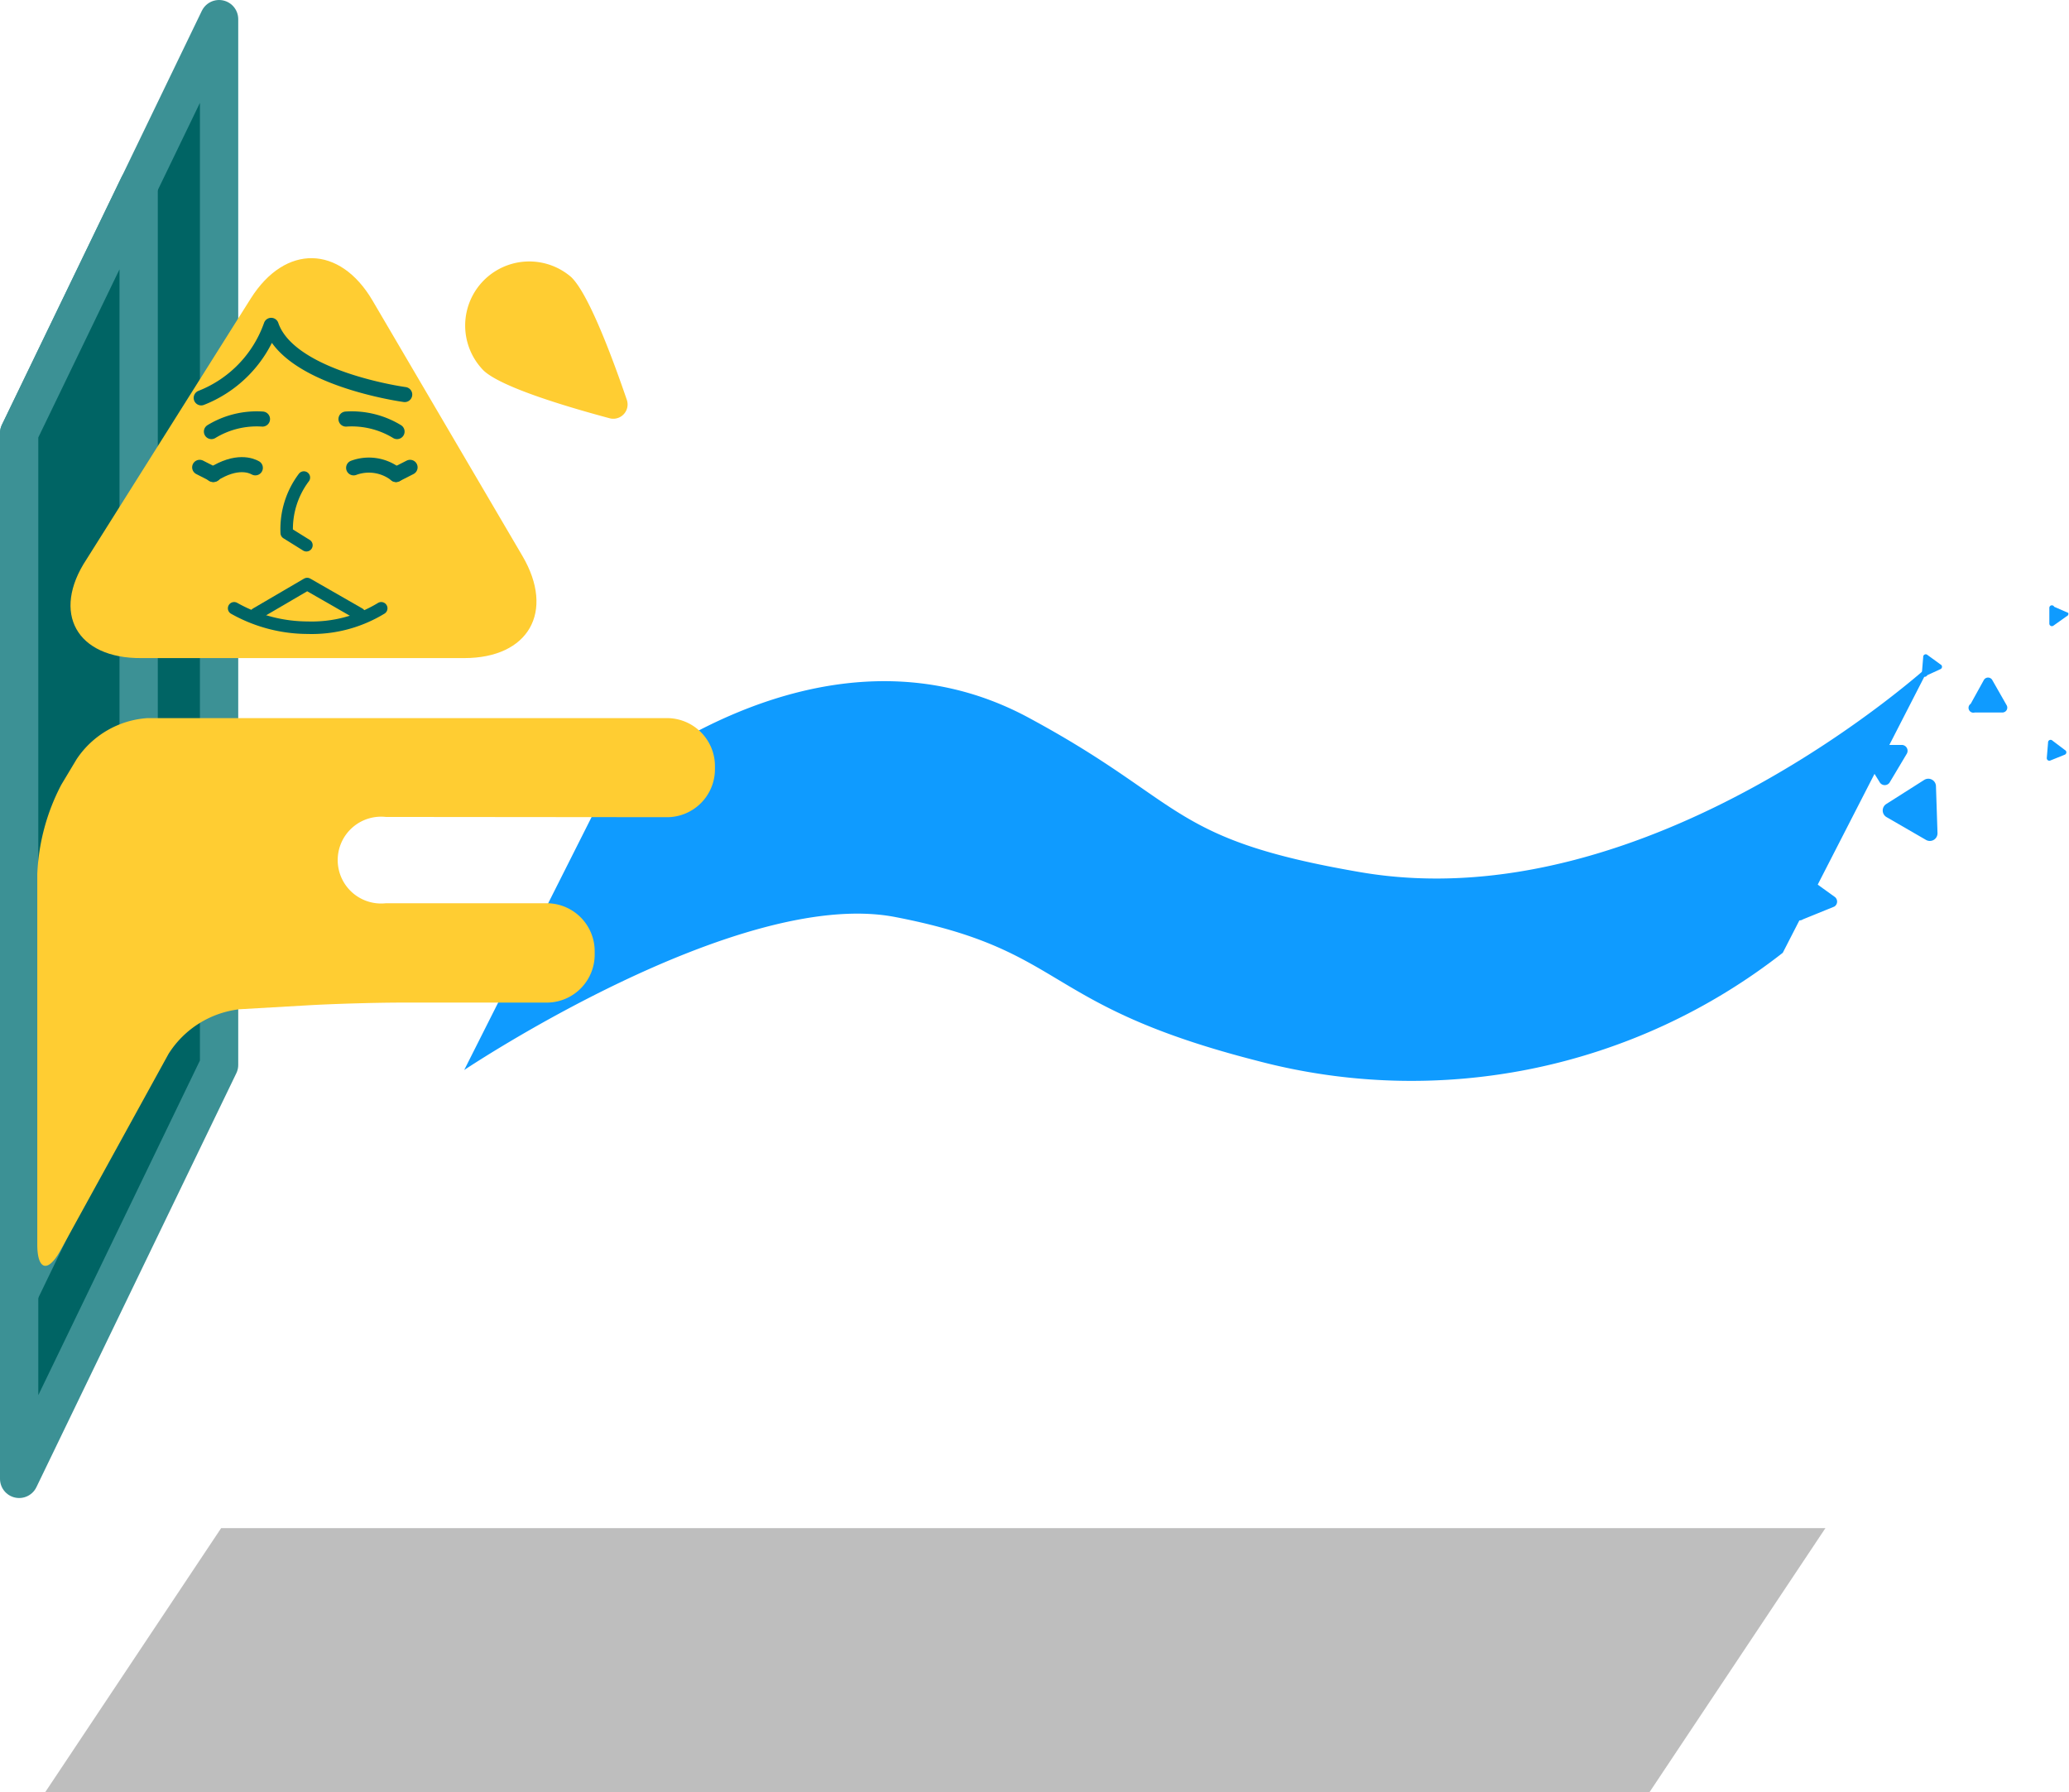 <svg xmlns="http://www.w3.org/2000/svg" viewBox="0 0 81.03 70.18"><defs><style>.cls-1{fill:#006464;stroke:#3c9195;stroke-width:1.5px;}.cls-1,.cls-4,.cls-5,.cls-6{stroke-linecap:round;}.cls-1,.cls-5,.cls-6{stroke-linejoin:round;}.cls-2{fill:#0f9bff;}.cls-3{fill:#ffcd32;}.cls-4,.cls-5,.cls-6{fill:none;stroke:#006464;}.cls-4,.cls-6{stroke-width:0.59px;}.cls-5{stroke-width:0.49px;}.cls-7{fill:#bebebe;}</style></defs><title>資產 10</title><g id="圖層_2" data-name="圖層 2"><g id="UI"><polygon class="cls-1" points="8.58 41.7 0.75 57.91 0.75 16.96 8.58 0.75 8.58 41.7"/><polygon class="cls-1" points="5.43 40.96 0.75 50.65 0.75 16.96 5.43 7.27 5.43 40.96"/><path class="cls-2" d="M18.18,41.9s10.66-7.14,16.83-6c6.87,1.31,5.66,3.45,14.23,5.64a23.59,23.59,0,0,0,20.58-4.23L75.62,26s-11,10.11-22.36,8.15c-7.51-1.29-6.81-2.71-12.89-6-8.33-4.57-16.74,2.93-16.74,2.93Z"/><path class="cls-2" d="M70.61,36l1.23-.5a.23.23,0,0,0,0-.39l-1.11-.8a.23.23,0,0,0-.36.16l-.12,1.31A.23.23,0,0,0,70.61,36Z"/><path class="cls-2" d="M74,30.65l.68-1.14a.23.23,0,0,0-.2-.34l-1.37,0a.23.23,0,0,0-.19.34l.69,1.11A.23.23,0,0,0,74,30.65Z"/><path class="cls-2" d="M77.34,27.9l1.09,0a.19.19,0,0,0,.16-.28l-.57-1a.19.19,0,0,0-.32,0l-.52.94A.19.19,0,0,0,77.34,27.9Z"/><path class="cls-2" d="M80.3,29.78l.57-.23a.1.1,0,0,0,0-.18L80.38,29a.1.1,0,0,0-.17.08l-.05.6A.1.1,0,0,0,80.3,29.78Z"/><path class="cls-2" d="M80.26,23.81l0,.61a.1.1,0,0,0,.16.08l.52-.37A.1.1,0,0,0,81,24l-.55-.24A.1.1,0,0,0,80.26,23.81Z"/><path class="cls-2" d="M75.48,26.44,76,26.2a.1.1,0,0,0,0-.18l-.51-.37a.1.1,0,0,0-.17.08l-.05.6A.1.1,0,0,0,75.48,26.44Z"/><path class="cls-2" d="M73.89,32l1.54.89a.3.3,0,0,0,.45-.27l-.06-1.83a.3.3,0,0,0-.46-.25l-1.48.94A.3.3,0,0,0,73.89,32Z"/><path class="cls-3" d="M26.15,32A1.88,1.88,0,0,0,28,30.11V30a1.88,1.88,0,0,0-1.88-1.88H5.78A3.62,3.62,0,0,0,3,29.73l-.6,1a8.27,8.27,0,0,0-.94,3.5v14.5c0,1,.41,1.14.91.23L6.6,41.27a3.8,3.8,0,0,1,2.79-1.75L12,39.37c1-.06,2.72-.11,3.75-.11h5.66a1.88,1.88,0,0,0,1.88-1.88v-.13a1.88,1.88,0,0,0-1.88-1.88H15.11a1.7,1.7,0,1,1,0-3.38Z"/><path class="cls-3" d="M24.55,15.66a.56.56,0,0,1-.67.72c-1.49-.4-4.22-1.19-4.94-1.87a2.51,2.51,0,0,1,3.43-3.66C23.08,11.53,24.05,14.2,24.55,15.66Z"/><path class="cls-3" d="M9.82,11.69c1.35-2.14,3.49-2.1,4.77.08l5.87,10c1.28,2.18.25,4-2.28,4H5.54C3,25.79,2,24,3.39,21.9Z"/><path class="cls-4" d="M13.55,16.41a3.41,3.41,0,0,1,2,.49"/><path class="cls-4" d="M10.28,16.41a3.41,3.41,0,0,0-2,.49"/><polyline class="cls-5" points="10.03 24.04 12.03 22.87 14.07 24.04"/><path class="cls-5" d="M14.93,23.82a5.22,5.22,0,0,1-2.88.76,5.9,5.9,0,0,1-2.88-.76"/><path class="cls-4" d="M13.85,18.32a1.72,1.72,0,0,1,1.66.26"/><path class="cls-4" d="M10,18.32c-.16-.09-.73-.33-1.66.26"/><line class="cls-4" x1="15.51" y1="18.58" x2="16.06" y2="18.3"/><line class="cls-4" x1="8.37" y1="18.58" x2="7.82" y2="18.3"/><path class="cls-5" d="M12,21.35l-.77-.48a3.35,3.35,0,0,1,.67-2.17"/><path class="cls-6" d="M15.85,15.45s-4.51-.61-5.23-2.71a4.74,4.74,0,0,1-2.74,2.84"/><polygon class="cls-7" points="64.6 70.18 1.77 70.18 8.66 59.84 71.49 59.84 64.6 70.18"/></g></g></svg>